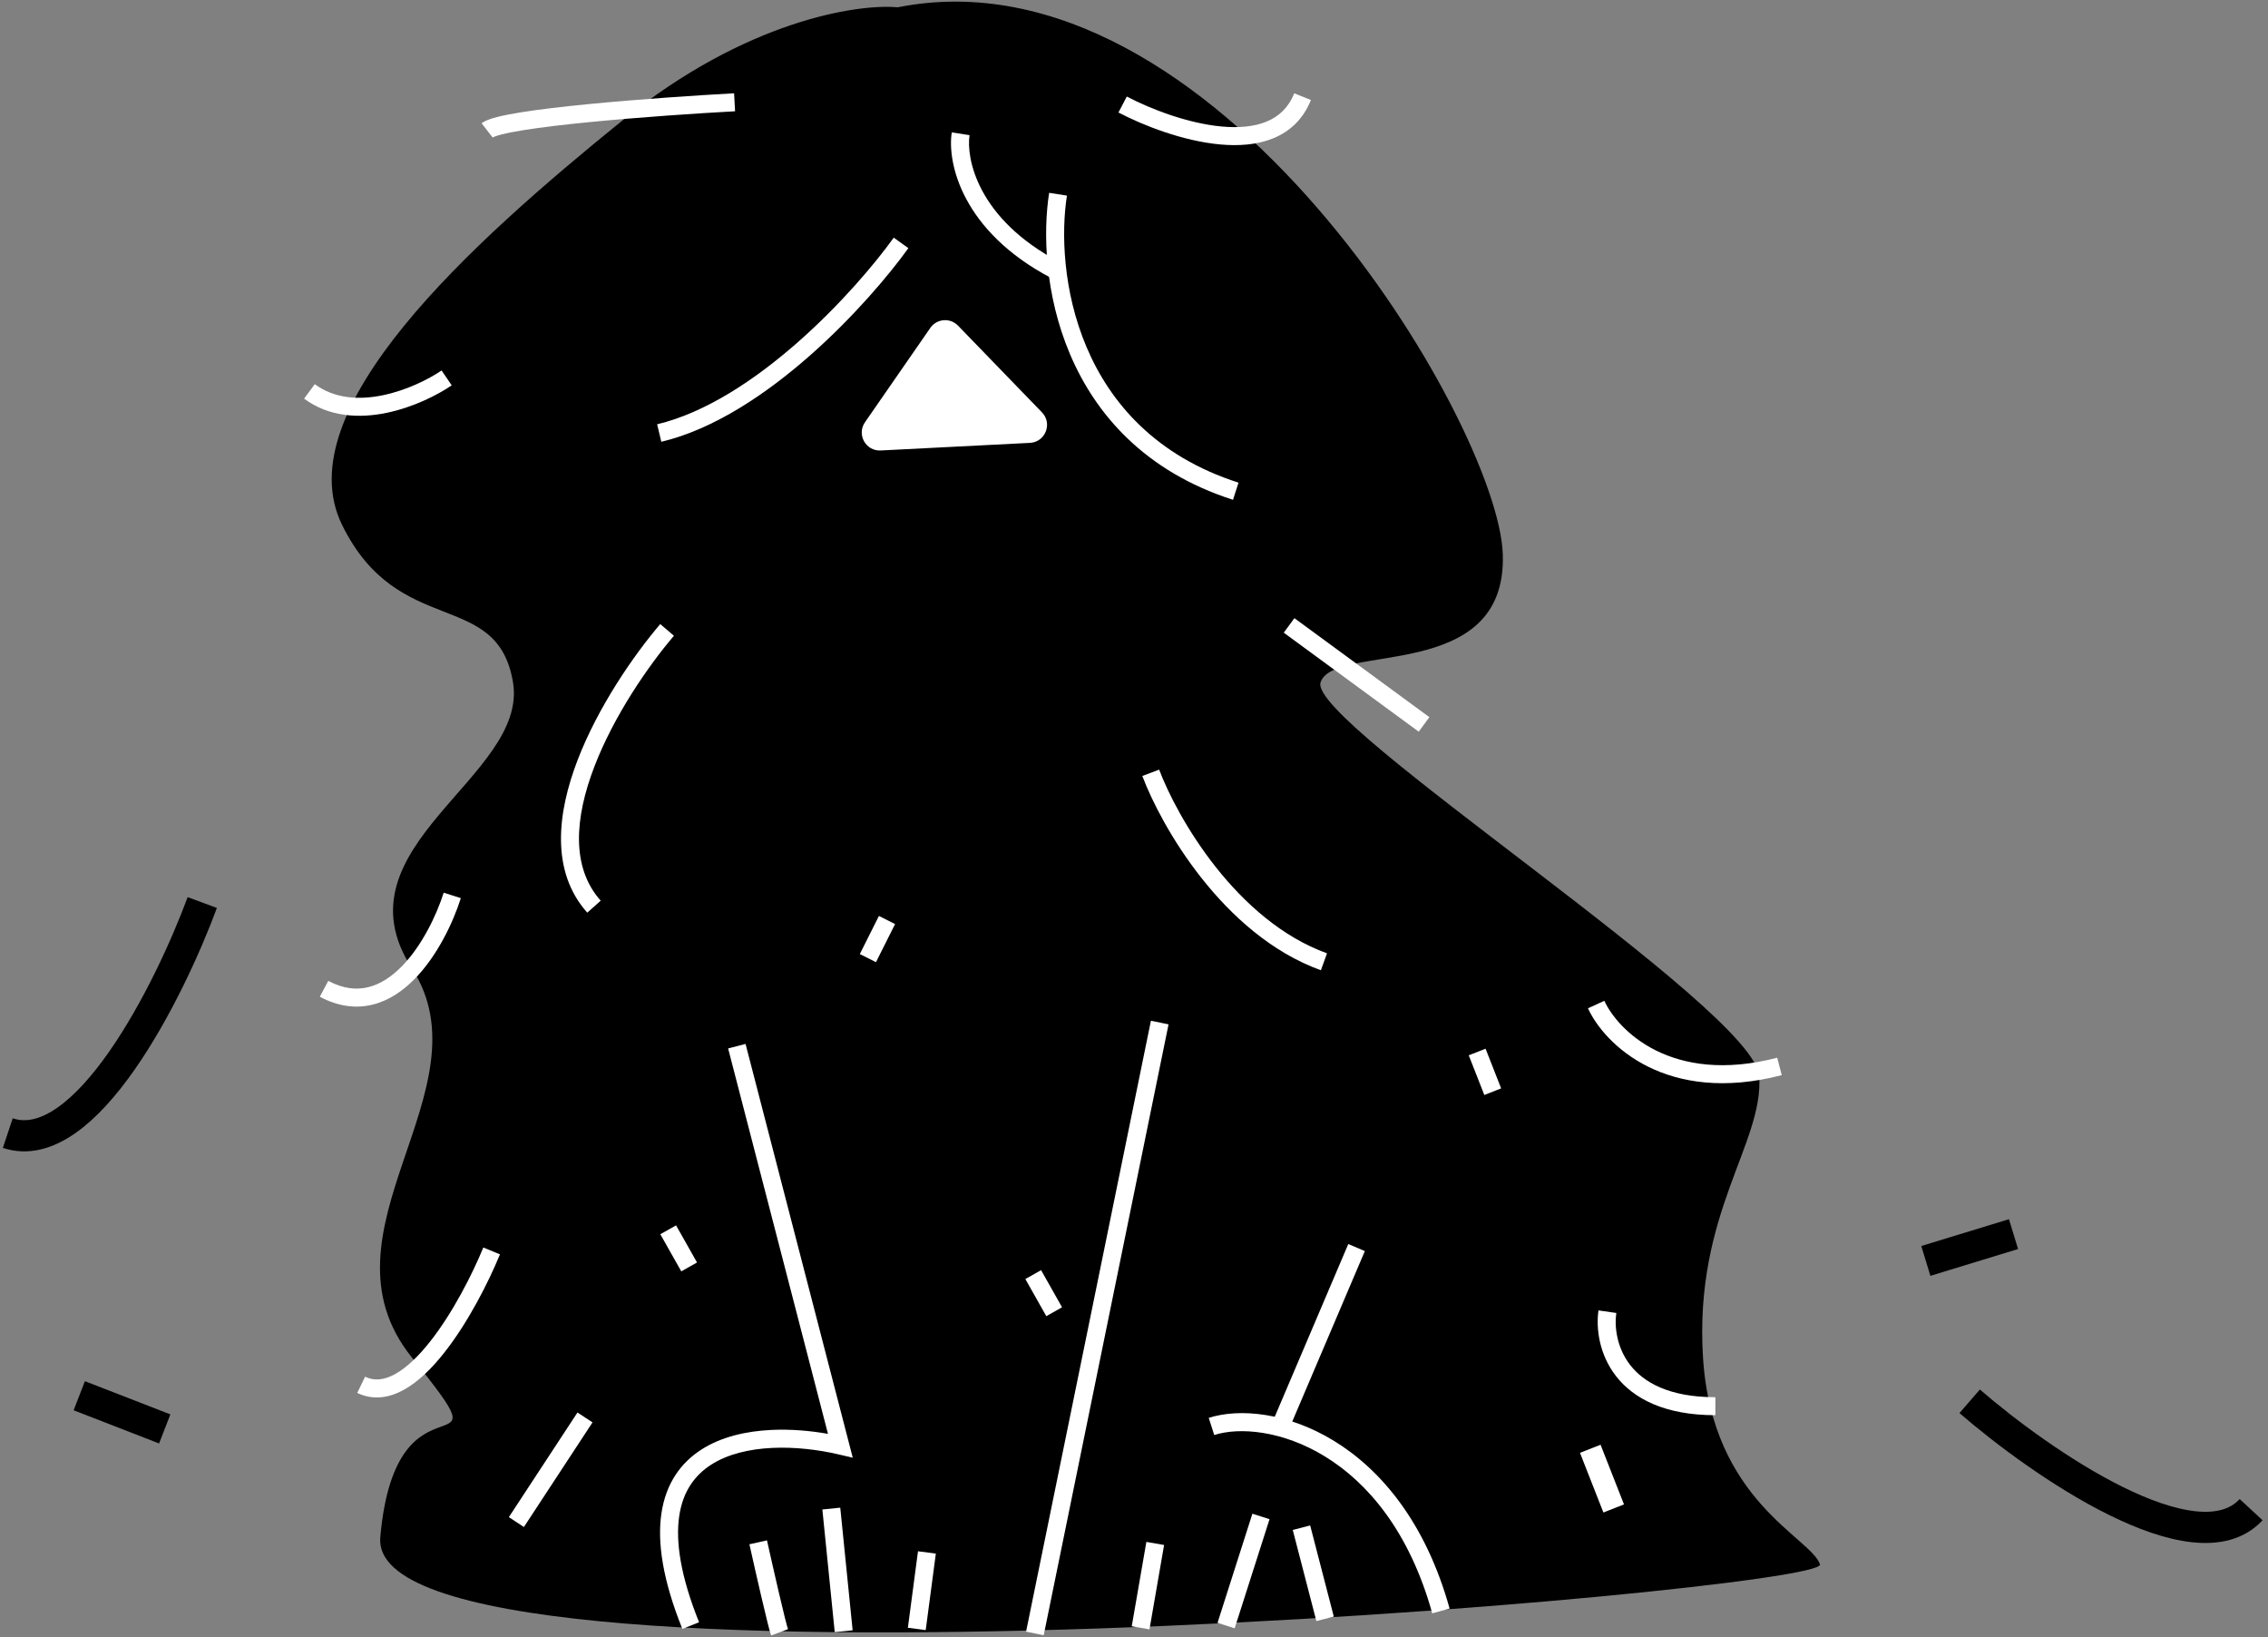 <svg width="291" height="210" viewBox="0 0 291 210" fill="none" xmlns="http://www.w3.org/2000/svg">
<rect x="0" y="0" width="291" height="210" fill="#808080" stroke="none"/>
<path d="M79.965 15.369C95.666 2.669 109.982 0.456 115.177 0.937C155.874 -7.144 192.241 54.334 192.818 71.074C193.395 87.814 171.171 82.33 169.439 87.526C167.707 92.721 225.144 129.377 225.722 138.036C226.299 146.694 217.351 155.642 218.506 174.114C219.66 192.586 232.36 197.204 233.514 200.668C234.669 204.131 46.772 220.294 48.793 197.204C50.813 174.114 65.822 190.277 52.834 174.114C39.845 157.951 62.935 139.767 52.834 124.181C42.732 108.596 67.842 99.648 65.822 87.526C63.801 75.403 51.102 82.042 43.886 67.322C36.67 52.602 60.338 31.243 79.965 15.369Z" fill="black"/>
<path fill-rule="evenodd" clip-rule="evenodd" d="M102.387 43.879C107.829 39.088 112.267 33.836 114.674 30.485L116.549 31.832C114.049 35.312 109.496 40.696 103.913 45.612C98.347 50.512 91.647 55.047 84.852 56.671L84.315 54.425C90.567 52.931 96.926 48.687 102.387 43.879Z" fill="white"/>
<path fill-rule="evenodd" clip-rule="evenodd" d="M134.843 35.644C123.484 29.665 121.506 20.934 122.118 16.983L124.4 17.337C123.953 20.217 125.343 28.034 135.919 33.6L134.843 35.644Z" fill="white"/>
<path fill-rule="evenodd" clip-rule="evenodd" d="M137.29 45.435C134.041 37.782 133.817 29.794 134.614 24.734L136.895 25.093C136.154 29.798 136.362 37.339 139.415 44.533C142.45 51.684 148.296 58.506 158.909 61.913L158.204 64.112C146.881 60.477 140.557 53.132 137.29 45.435Z" fill="white"/>
<path fill-rule="evenodd" clip-rule="evenodd" d="M156.525 18.526C151.765 18.086 146.708 16.106 143.505 14.431L144.575 12.385C147.625 13.98 152.382 15.825 156.738 16.227C158.912 16.427 160.898 16.26 162.501 15.601C164.066 14.957 165.314 13.829 166.058 11.969L168.202 12.826C167.214 15.296 165.492 16.867 163.38 17.736C161.306 18.589 158.909 18.746 156.525 18.526Z" fill="white"/>
<path fill-rule="evenodd" clip-rule="evenodd" d="M75.4 13.366C81.885 12.73 89.32 12.231 94.189 11.966L94.315 14.272C89.466 14.536 82.066 15.033 75.625 15.664C72.403 15.98 69.437 16.328 67.157 16.695C66.015 16.879 65.066 17.064 64.352 17.248C63.994 17.339 63.713 17.426 63.504 17.505C63.306 17.581 63.225 17.63 63.213 17.637C63.211 17.638 63.211 17.639 63.212 17.638L61.794 15.815C62.06 15.609 62.386 15.46 62.686 15.346C63.002 15.226 63.373 15.115 63.778 15.011C64.591 14.803 65.618 14.604 66.79 14.416C69.14 14.037 72.16 13.684 75.4 13.366Z" fill="white"/>
<path fill-rule="evenodd" clip-rule="evenodd" d="M49.136 50.697C52.208 50.061 55.027 48.631 56.658 47.522L57.957 49.43C56.124 50.678 53.027 52.25 49.605 52.958C46.185 53.666 42.267 53.542 39.015 51.136L40.388 49.28C42.909 51.145 46.062 51.334 49.136 50.697Z" fill="white"/>
<path fill-rule="evenodd" clip-rule="evenodd" d="M74.114 97.485C76.752 90.631 81.315 84.04 84.714 80.053L86.471 81.552C83.184 85.406 78.785 91.775 76.269 98.315C73.725 104.926 73.262 111.26 77.074 115.535L75.351 117.072C70.619 111.765 71.504 104.269 74.114 97.485Z" fill="white"/>
<path fill-rule="evenodd" clip-rule="evenodd" d="M51.524 123.989C54.145 121.334 56.02 117.373 56.928 114.511L59.129 115.209C58.16 118.264 56.139 122.601 53.167 125.611C51.673 127.124 49.884 128.357 47.813 128.868C45.712 129.386 43.428 129.134 41.033 127.857L42.12 125.82C44.054 126.851 45.757 126.997 47.26 126.626C48.791 126.248 50.222 125.307 51.524 123.989Z" fill="white"/>
<path fill-rule="evenodd" clip-rule="evenodd" d="M55.148 172.136C58.073 168.446 60.593 163.48 62.013 160.025L64.148 160.902C62.682 164.47 60.065 169.65 56.957 173.57C55.408 175.524 53.677 177.244 51.838 178.265C49.969 179.304 47.889 179.665 45.839 178.677L46.842 176.597C48.024 177.167 49.293 177.038 50.717 176.247C52.172 175.438 53.681 173.987 55.148 172.136Z" fill="white"/>
<path fill-rule="evenodd" clip-rule="evenodd" d="M65.29 194.61L74.093 181.189L76.024 182.455L67.221 195.876L65.29 194.61Z" fill="white"/>
<path fill-rule="evenodd" clip-rule="evenodd" d="M154.193 112.669C150.369 107.84 147.786 102.77 146.567 99.537L148.728 98.723C149.867 101.744 152.335 106.603 156.003 111.236C159.675 115.874 164.48 120.195 170.265 122.289L169.479 124.46C163.142 122.167 158.013 117.493 154.193 112.669Z" fill="white"/>
<path fill-rule="evenodd" clip-rule="evenodd" d="M182.033 93.856L164.716 81.156L166.081 79.294L183.399 91.994L182.033 93.856Z" fill="white"/>
<path fill-rule="evenodd" clip-rule="evenodd" d="M106.236 183.927L93.423 134.488L95.659 133.909L109.415 186.989L107.555 186.554C105.017 185.961 102.002 185.59 99.07 185.73C96.126 185.871 93.358 186.523 91.233 187.891C89.151 189.231 87.621 191.296 87.15 194.46C86.672 197.677 87.282 202.099 89.695 208.089L87.553 208.952C85.059 202.761 84.304 197.9 84.866 194.121C85.436 190.288 87.351 187.643 89.984 185.949C92.573 184.283 95.787 183.576 98.959 183.424C101.446 183.305 103.963 183.524 106.236 183.927Z" fill="white"/>
<path fill-rule="evenodd" clip-rule="evenodd" d="M131.652 209.299L147.671 130.937L149.933 131.399L133.915 209.761L131.652 209.299Z" fill="white"/>
<path fill-rule="evenodd" clip-rule="evenodd" d="M163.037 182.957L172.995 159.578L175.119 160.483L165.161 183.862L163.037 182.957Z" fill="white"/>
<path fill-rule="evenodd" clip-rule="evenodd" d="M183.768 206.954C177.906 185.872 162.269 182.004 155.793 184.076L155.089 181.877C163.044 179.332 179.848 184.237 185.993 206.335L183.768 206.954Z" fill="white"/>
<path fill-rule="evenodd" clip-rule="evenodd" d="M100.678 207.4C100.898 208.283 101.048 208.827 101.105 208.981L98.943 209.791C98.828 209.483 98.644 208.786 98.438 207.959C98.222 207.095 97.961 205.999 97.688 204.828C97.141 202.485 96.541 199.826 96.155 198.091L98.409 197.59C98.794 199.32 99.391 201.971 99.936 204.303C100.209 205.47 100.467 206.553 100.678 207.4Z" fill="white"/>
<path fill-rule="evenodd" clip-rule="evenodd" d="M107.812 193.396L109.399 209.126L107.102 209.358L105.515 193.627L107.812 193.396Z" fill="white"/>
<path fill-rule="evenodd" clip-rule="evenodd" d="M120.074 199.291L118.775 209.105L116.486 208.802L117.785 198.989L120.074 199.291Z" fill="white"/>
<path fill-rule="evenodd" clip-rule="evenodd" d="M168.104 195.675L171.135 207.365L168.9 207.944L165.869 196.255L168.104 195.675Z" fill="white"/>
<path fill-rule="evenodd" clip-rule="evenodd" d="M162.89 194.873L158.416 208.872L156.217 208.169L160.691 194.17L162.89 194.873Z" fill="white"/>
<path fill-rule="evenodd" clip-rule="evenodd" d="M149.362 198.182L147.486 209.006L145.211 208.611L147.087 197.788L149.362 198.182Z" fill="white"/>
<path fill-rule="evenodd" clip-rule="evenodd" d="M228.611 137.913C213.832 141.758 205.89 133.999 203.748 129.341L205.846 128.376C207.553 132.088 214.407 139.223 228.029 135.679L228.611 137.913Z" fill="white"/>
<path fill-rule="evenodd" clip-rule="evenodd" d="M207.365 176.545C205.155 173.721 204.773 170.355 205.096 168.094L207.382 168.42C207.128 170.199 207.44 172.894 209.183 175.122C210.891 177.303 214.122 179.225 220.093 179.225V181.534C213.596 181.534 209.612 179.415 207.365 176.545Z" fill="white"/>
<path d="M110.982 54.164L119.365 42.063C120.194 40.867 121.91 40.726 122.922 41.772L133.692 52.896C135.072 54.321 134.132 56.707 132.151 56.808L112.998 57.785C111.084 57.883 109.891 55.74 110.982 54.164Z" fill="white"/>
<path fill-rule="evenodd" clip-rule="evenodd" d="M110.321 122.382L112.772 117.494L114.845 118.534L112.393 123.422L110.321 122.382Z" fill="white"/>
<path fill-rule="evenodd" clip-rule="evenodd" d="M87.413 163.083L84.725 158.322L86.744 157.182L89.432 161.944L87.413 163.083Z" fill="white"/>
<path fill-rule="evenodd" clip-rule="evenodd" d="M134.248 168.83L131.56 164.068L133.579 162.928L136.267 167.69L134.248 168.83Z" fill="white"/>
<path fill-rule="evenodd" clip-rule="evenodd" d="M190.449 140.459L188.45 135.369L190.608 134.522L192.607 139.612L190.449 140.459Z" fill="white"/>
<path fill-rule="evenodd" clip-rule="evenodd" d="M205.727 194.014L202.722 186.361L205.364 185.324L208.369 192.976L205.727 194.014Z" fill="white"/>
<path d="M25.953 115.774C21.794 127.018 10.981 148.675 1 145.348" stroke="black" stroke-width="4"/>
<path d="M252.723 179.75C261.784 187.602 281.69 201.374 288.835 193.651" stroke="black" stroke-width="4"/>
<path d="M21.135 183.294L10.17 179.037" stroke="black" stroke-width="4"/>
<path d="M258.348 158.306L247.098 161.744" stroke="black" stroke-width="4"/>
</svg>
